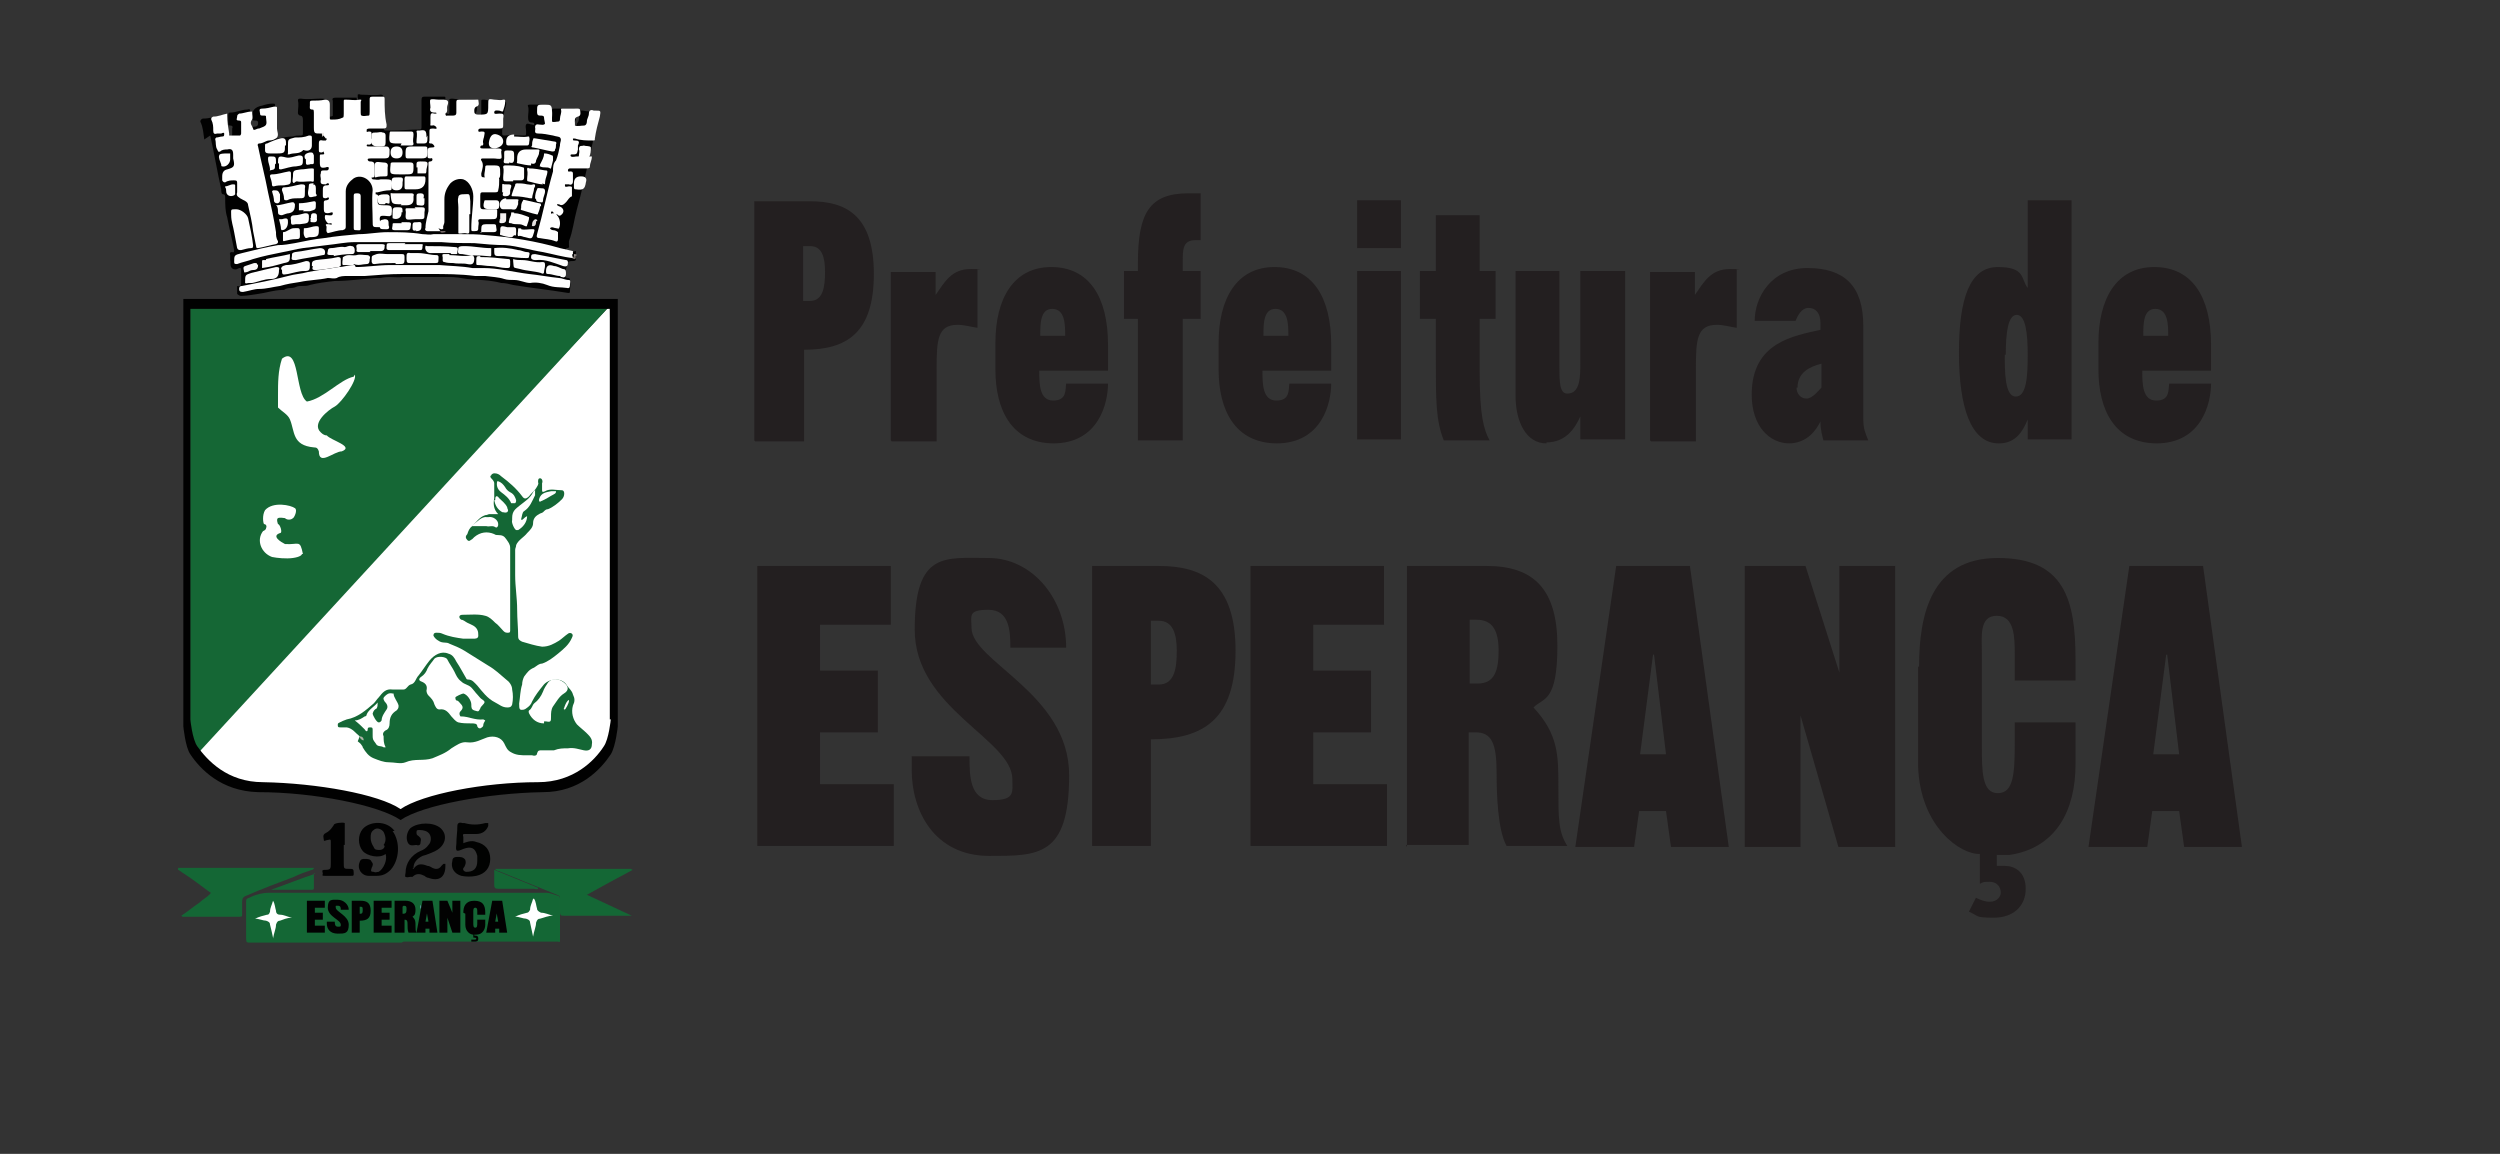 <?xml version="1.0" encoding="UTF-8"?><svg id="a" xmlns="http://www.w3.org/2000/svg" viewBox="0 0 250.9 115.8"><rect x="0" y="0" width="250.9" height="115.8" fill="#333333" stroke="none"/><path d="m61.2,30.7l-41.7,44.6,2,2.4,2.5.8s1.6.8,1.8.8,3.4,0,3.4,0l3.6.4,3,.3,3.5,1.4h1.9l2.1-.8s5.6-1.6,5.9-1.6h6.3c0-.1,2.3-.8,2.3-.8l1.6-1,1.9-1.7.5-2.5-.6-42.4Z" style="fill:#fff; stroke-width:0px;"/><path d="m19.5,76L61.2,30.7H19.1v44.7l.4.6s0,0,0,0Z" style="fill:#156735; stroke-width:0px;"/><path d="m40.3,30h-21.9v42.9s.2,2.1.7,2.8c1,1.5,3.1,3.7,6.8,3.8,5.6,0,12.1,1.3,14.3,2.8h0s0,0,0,0c0,0,0,0,0,0h0c2.2-1.5,8.7-2.7,14.3-2.8,3.7,0,5.8-2.3,6.8-3.8.5-.8.7-2.8.7-2.8V30h-21.9Zm21,42.2s-.2,2-.7,2.7c-.9,1.4-3,3.6-6.6,3.6-5.4,0-11.6,1.2-13.8,2.7h0s0,0,0,0c0,0,0,0,0,0h0c-2.2-1.5-8.4-2.6-13.8-2.7-3.6,0-5.6-2.2-6.6-3.6-.5-.7-.7-2.7-.7-2.7V31h42.1v41.2Z" style="fill:#010101; stroke-width:0px;"/><path d="m21.1,13.6c.4,1.8.7,3.6,1.1,5.4,0,.2,0,.5.2.5.2,0,.2.2.2.4,0,.6,0,1.3.2,1.9.2,1.1.5,2.2.7,3.3,0,.1,0,.3-.2.2-.1,0-.3,0-.2.3,0,.2,0,.4,0,.5.1.3-.1.7.3.9.3.1.4,0,.6-.1.2,0,.2,0,.2.2,0,.4,0,.9,0,1.3,0,.3-.1.4-.4.3,0,.1,0,.2,0,.3,0,.3,0,.4,0,.5,0,0,.2.2.4.2.6,0,1.6-.2,1.7-.2.8-.1,1.6-.4,2.5-.4,0,0,.1,0,.1,0,.4-.3.8-.1,1.2-.3.4-.2.9,0,1.4-.2.8-.2,1.6-.3,2.5-.4,1.4,0,2.7-.2,4.1-.3.2,0,.4,0,.5,0,.8-.2,1.6,0,2.3-.1,1.5,0,3.1,0,4.6,0,.6,0,1.2.1,1.8.2,1.1.1,2.3.1,3.4.4.4,0,.8.1,1.2.2,1.8.3,3.7.5,5.5.8.2,0,.2,0,.2-.2,0-.3.1-.6,0-1,0-.2,0-.3-.2-.3-.2,0-.3-.1-.3-.3,0-.3.1-.6.2-.9,0-.3.1-.5.5-.5.2,0,.4,0,.4-.2,0-.3,0-.6,0-.8,0,0-.1,0-.1,0-.3.2-.4-.1-.7,0,0,0-.2,0-.2-.1,0,0,0-.2.1-.2.3,0,.2-.2.2-.3,0-.1,0-.3,0-.4.4-1,.5-2.1.8-3.2.5-1.8.9-3.6,1.3-5.4.3-1.4.6-2.7.9-4.1,0-.2,0-.3-.2-.3-.5,0-.9,0-1.4-.1,0,0-.2,0-.2,0,0,.3-.2.4-.2.7,0,.2,0,.4-.2.6,0,.3-.3.2-.5.2,0,0-.2,0-.2,0,0-.2.2-.2.3-.3.2,0,.3-.2.3-.4,0-.2,0-.4,0-.7,0-.2,0-.3-.2-.3-.7,0-1.3,0-2,0-.1,0-.2,0-.2.2.2.4-.1.7,0,1,0,0,0,.2-.1.2-.1,0-.1,0-.1-.2,0-.4,0-.9,0-1.3,0-.2,0-.3-.2-.3-.6,0-1.2,0-1.8,0-.1,0-.3,0-.2.2.1.3,0,.7,0,1,0,.3,0,.6.4.6,0,0,.3,0,.2.2,0,.1-.2,0-.2,0-.2,0-.5-.2-.6,0-.1.2,0,.4,0,.7,0,0,0,.1,0,.1,0,.3,0,.3-.3.3-.6,0-1.2-.1-1.8,0-.2,0-.3,0-.3-.2,0-.7,0-1.4.2-2.1,0-.3.2-.6.2-.9,0-.1,0-.2-.2-.3-.2,0-.4,0-.6,0-.5,0-.9,0-1.4-.1-.3,0-.3,0-.3.2,0,.4,0,.7,0,1.1,0,0,0,.3-.1.3-.2,0-.4,0-.6,0,0,0,0-.1,0-.1.4-.3.2-.7.3-1.1,0-.3,0-.4-.4-.4-.7,0-1.4,0-2.1-.1-.1,0-.4,0-.3.2,0,.4,0,.7,0,1.1,0,.2,0,.3-.2.2-.4,0-.2-.4-.2-.5,0-.3,0-.6,0-1,0-.2,0-.2-.2-.2-.6,0-1.2,0-1.8,0-.3,0-.4,0-.4.4,0,.9,0,1.7,0,2.6,0,.2,0,.3-.2.3-1,0-1.9.1-2.9.1-.8,0-.7.1-.7-.7,0-.8,0-1.7,0-2.5,0-.2,0-.4-.3-.4-.7.1-1.3,0-2,0,0,0-.2-.1-.3,0,0,.1,0,.2,0,.3.2.5,0,1,.2,1.5,0,.2-.1.2-.2.2-.2,0-.1-.1-.1-.2,0-.5,0-1,0-1.5-.7,0-1.4,0-2.1,0-.3,0-.4.1-.3.3,0,.2,0,.5,0,.7,0,.3,0,.6,0,.8,0,.1-.4.1-.7.2-.1-.5,0-1,0-1.4,0-.5,0-.5-.5-.5-.7,0-1.3.1-2,0-.2,0-.3,0-.3.2.1.4,0,.8,0,1.2,0,.1,0,.2.2.3.3,0,.3.3.3.5,0,.4,0,.8,0,1.2,0,.2,0,.3-.2.3-.3,0-.6,0-.8.1-.5,0-1,.1-1.5.2-.2,0-.3,0-.3-.2,0-.4,0-.8,0-1.2.1-.6,0-1.3,0-1.9,0-.2,0-.2-.3-.2-.3,0-.7.1-1,.2q-1.1.2-1,1.2s0,0,0,0c0,.2,0,.3.3.3.1,0,.3,0,.3.2,0,.2,0,.3-.2.4-.1,0-.3,0-.4.1-.1,0-.2.2-.3,0,0-.1-.2-.3,0-.4.3-.4,0-.8.1-1.2,0-.2,0-.3-.3-.2-.6,0-1.1.3-1.7.3-.1,0-.2,0-.2.3,0,.2,0,.5,0,.7,0,.2,0,.3.2.3.2,0,.3.1.2.3,0,.2,0,.3,0,.5,0,.4-.2.2-.4.3-.2,0-.3,0-.3-.3,0-.5-.1-1,0-1.5,0-.2-.1-.4-.4-.3-.6.1-1.2.3-1.8.3-.2,0-.3.2-.3.3.3.6.3,1.2.4,1.8Z" style="fill:#010101; stroke-width:0px;"/><path d="m40.3,94.6c-5.1,0-10.2,0-15.2,0-.3,0-.4,0-.4-.4,0-1.2,0-2.5,0-3.7,0-.2,0-.3.3-.4.6-.3,1.3-.5,2-.5,9.3,0,18.5,0,27.8,0,.5,0,.8.2,1.2.3.1,0,.2.1.2.3,0,1.4,0,2.7,0,4.1,0,.2,0,.3-.2.2,0,0-.2,0-.3,0-5.1,0-10.2,0-15.2,0Z" style="fill:#146735; stroke-width:0px;"/><path d="m18.2,91.9c.6-.4,1.2-.9,1.8-1.3.3-.3.7-.5,1-.8.2-.2.2-.2,0-.3-.8-.6-1.6-1.2-2.5-1.8-.2-.1-.4-.3-.6-.4,0,0-.1,0,0-.2,0,0,0,0,.1,0,0,0,.1,0,.2,0,4.3,0,8.6,0,12.9,0,0,0,0,0,.1,0,0,0,.2,0,.3,0,0,.1-.1.2-.2.2-.6.2-1.2.4-1.8.7-1.6.6-3.2,1.2-4.8,1.9-.3.1-.4.3-.4.6,0,.4,0,.8,0,1.3,0,.1,0,.2-.2.2-1.9,0-3.9,0-5.8,0,0,0,0,0,0,0Z" style="fill:#146735; stroke-width:0px;"/><path d="m63.5,87.3c-1.5.8-3,1.6-4.6,2.5,1.5.7,3,1.4,4.5,2.1-1.7,0-3.2,0-4.8,0s-1.3,0-2,0c-.3,0-.4,0-.4-.4,0-.4,0-.9,0-1.3,0-.2,0-.3-.3-.4-2-.8-3.9-1.6-5.9-2.4,0,0-.2,0-.3-.2h13.6s0,0,0,0Z" style="fill:#146735; stroke-width:0px;"/><path d="m41.4,87.2s0,0,.1,0c.4-.6.9-.5,1.4-.3.2,0,.3.1.5.2.4.2.7.1.9-.2,0,0,.1-.1.2-.2,0,0,.1,0,.2,0,0,0,0,.1,0,.2,0,1.1-.6,1.6-1.7,1.2-.1,0-.3-.1-.4-.2-.4-.2-.8-.3-1.2.1,0,0-.1,0-.2,0-.2,0-.3.1-.5,0-.1,0,0-.3,0-.4,0-1,.6-1.8,1.5-2.2.3-.1.6-.3.8-.6.3-.3.3-.8.1-1.1-.2-.3-.6-.4-1-.4-.2,0-.3,0-.3.2,0,.2,0,.3.2.4,0,0,.2.2.2.2.1.2,0,.3,0,.5,0,.2-.2.3-.4.2,0,0,0,0,0,0-.3,0-.7.2-.9-.3-.2-.5,0-1.1.3-1.4.8-.6,2.3-.6,3,0,.8.7.5,1.8-.5,2.3-.4.2-.9.4-1.3.5-.6.3-.9.7-.9,1.2Z" style="fill:#020202; stroke-width:0px;"/><path d="m46.3,84.7c.5-.2,1-.4,1.5-.2.9.2,1.4.8,1.4,1.7,0,.9-.5,1.5-1.4,1.7-.5.1-1,.1-1.5,0-.7-.2-1.1-.8-.9-1.5,0-.3.2-.4.5-.4.3,0,.6,0,.8.3.1.3,0,.5-.1.7,0,0-.2.2-.1.3,0,.1.2.2.3.2.7,0,1.1-.3,1.1-1.1,0-.2,0-.3,0-.5-.2-.8-.6-1-1.4-.7-.7.3-.8.3-.7-.5,0-.6.1-1.2.1-1.8,0-.3.2-.4.5-.3,0,0,.1,0,.2,0,.7.2,1.4.2,2.1,0,.1,0,.2,0,.3,0,0,0,0,.2,0,.3-.2.5-.6.8-1.2.8-.4,0-.7,0-1.1,0-.2,0-.3,0-.2.3,0,.2,0,.4,0,.7Z" style="fill:#010201; stroke-width:0px;"/><path d="m34.5,84.8c0,.6,0,1.2,0,1.8,0,.6,0,.6.6.6.3,0,.4,0,.4.4,0,.3,0,.3-.3.3-.9,0-1.7,0-2.6,0-.2,0-.3,0-.2-.2,0-.2-.2-.4.2-.4.6,0,.6-.1.6-.7,0-.7,0-1.4,0-2.1,0-.2,0-.3-.3-.2,0,0,0,0,0,0-.2,0-.4.2-.4,0,0-.2-.2-.5.2-.7.4-.2.6-.5.8-.8,0-.2.9-.3,1.1-.2,0,0,0,.2,0,.2,0,.7,0,1.3,0,2Z" style="fill:#010101; stroke-width:0px;"/><path d="m54,89.2c-.2.1-.3,0-.4,0-1.2,0-2.4,0-3.6,0-.3,0-.4-.1-.4-.4,0-.5,0-1,0-1.5,1.5.6,2.9,1.2,4.4,1.8Z" style="fill:#146735; stroke-width:0px;"/><path d="m31.5,87.6c0,.5,0,1,0,1.5,0,.1,0,.2-.2.2-1.4,0-2.7,0-4.1,0,0,0,0,0,0,0,1.4-.5,2.9-1.1,4.4-1.6Z" style="fill:#146735; stroke-width:0px;"/><path d="m44.2,23.2c-.4,0-.9,0-1.3,0-.2,0-.3-.2-.2-.3,0-.6.2-1.2.3-1.7,0-.3,0-.7,0-1,0-1,0-1.9,0-2.9,0-.3,0-.6,0-.9,0-.1,0-.2.2-.2,0,0,.2,0,.2-.2,0,0,0-.2-.2-.1-.3,0-.3-.1-.3-.3,0-.1,0-.3,0-.4,0-.3.1-.4.4-.4.1,0,.3,0,.3-.1,0-.1-.2-.3-.3-.3-.2,0-.3,0-.2-.3,0-.3,0-.6,0-.9,0-.2,0-.3.3-.3,0,0,0,0,.1,0,.1,0,.4.1.3-.1,0-.1-.3-.3-.4-.2-.3,0-.2,0-.2-.2,0-.2,0-.5,0-.7,0-.3.1-.4.4-.3,0,0,.2,0,.2,0,0-.1,0-.1-.2-.1-.4,0-.5-.2-.4-.5,0-.3-.1-.7,0-.8.2-.1.5,0,.8,0,.1,0,.3,0,.4,0,.5,0,.7.1.5.6-.1.3.1.6-.2.8,0,0,0,.3.2.2.2,0,.3,0,.5,0,.2,0,.4,0,.4-.3,0-.3,0-.6,0-1,0-.2,0-.3.3-.3.3,0,.6,0,.9,0,.2,0,.4,0,.7,0,.1,0,.3,0,.3,0,0,.2.2.6-.2.7-.2.1-.2.3-.2.4,0,.2,0,.4.4.4,1,0,1,0,1-1,0-.6,0-.6.6-.5.3,0,.6.1.9,0,.2,0,.2,0,.2.2,0,.3-.1.6-.2.9,0,.2-.3,0-.4,0-.2,0-.5-.1-.5.2,0,.2.3.1.5.1.4,0,.5,0,.4.5,0,.2,0,.4,0,.6,0,.3,0,.4-.4.4-.6,0-1.2,0-1.8,0-.1,0-.3,0-.3.2,0,.2.2.1.3.1.3,0,.4,0,.3.4,0,.2-.2.5-.1.8,0,.1,0,.2-.1.2-.1,0-.2,0-.2.2,0,.1.2.1.3.1.5,0,1,0,1.5,0,.3,0,.4.1.3.3,0,.3.1.6,0,.7-.2.1-.5,0-.8,0-.3,0-.7,0-1,0-.1,0-.3,0-.2.2.3.4.1.9,0,1.3,0,.3,0,.4.3.4.4,0,.8,0,1.2,0,.2,0,.3,0,.3.2,0,.4,0,.7-.1,1.1,0,.2-.2.2-.3.2-.4,0-.8,0-1.2,0-.2,0-.3,0-.3.3,0,.3,0,.6,0,1,0,.2,0,.4.3.4.4,0,.8,0,1.2,0,.2,0,.2,0,.2.2,0,.8,0,.8-.7.8-.3,0-.7,0-1,0-.2,0-.2.1-.2.2.1.2,0,.4,0,.6,0,.3,0,.4-.4.4-.3,0-.3,0-.3-.3,0-1.1.2-2.2.2-3.2,0-.7-.4-1.5-1-1.7-.4-.1-.9,0-1.3.4-.4.5-.6,1-.6,1.6,0,.8,0,1.5,0,2.3,0,.2-.2.4-.1.6-.1.2-.3.1-.5,0Z" style="fill:#fff; stroke-width:0px;"/><path d="m32.3,13.4c0,0-.1,0-.2,0-.5,0-.6,0-.6-.6,0-.5,0-1,0-1.5,0-.1,0-.3-.1-.3-.4,0-.3-.2-.3-.4,0-.1,0-.2,0-.3,0-.1,0-.2.2-.2.4,0,.9,0,1.3-.1.3,0,.5.1.5.5,0,.4,0,.8,0,1.3,0,.2,0,.2.2.2.4,0,.7,0,1.1-.2.1,0,.1-.2.1-.4,0-.4,0-.8,0-1.2,0-.2,0-.2.2-.2.5,0,.9.1,1.4,0,.2,0,.2,0,.1.2,0,.4,0,.7,0,1.1,0,.1,0,.3.1.3.2.1.5,0,.7,0,.1,0,.1-.2.1-.4,0-.4,0-.8,0-1.2,0-.2,0-.3.3-.3.3,0,.7,0,1,0,.1,0,.2,0,.2.2,0,.9,0,1.7.2,2.6,0,.3,0,.4-.4.4-.4,0-.9,0-1.3,0-.1,0-.2,0-.3.1,0,0,0,.1,0,.2,0,.1.1,0,.2,0,.2,0,.3,0,.3.3,0,.2,0,.3,0,.5,0,.3,0,.6-.4.5,0,0-.1,0-.1.1,0,.1.1.1.2.1.6,0,1.1,0,1.7,0,.2,0,.3,0,.4.3,0,.9,0,.9-.8.9-.4,0-.7,0-1.1,0-.1,0-.3,0-.3.1,0,.1.1.2.2.2.5,0,.5.2.5.6,0,.2,0,.4,0,.6,0,.2,0,.5-.3.4,0,0,0,0,0,.1,0,0,0,0,.1.1.3,0,.5.1.8,0,0,0,.2,0,.3,0,.9,0,.9,0,.8.9,0,.1,0,.2-.2.2-.4,0-.8.1-1.2.2,0,0-.2,0-.2,0,0,0,0,.2,0,.2.4,0,.2.4.2.6,0,.4,0,.5.6.5.8,0,.9,0,.8.9,0,.1,0,.1-.2.2-.3,0-.7-.1-.9,0-.2.2,0,.6,0,.9,0,.2,0,.2-.2.2-.6,0-.6,0-.6-.6,0-1-.1-2.1,0-3.1,0-1-1.1-1.7-1.9-1.2-.4.3-.8.7-.8,1.3,0,1.2,0,2.3,0,3.5,0,.2,0,.3-.3.4-.5,0-1,.2-1.5.3,0,0,0,0,0,0-.3-.2,0-.6-.2-.8,0-.1,0-.1.2-.1.2,0,.4.1.4,0,0-.2-.3,0-.4-.1-.2-.2-.3-.4-.3-.6,0-.3.1-.2.3-.2.2,0,.5.1.5-.2,0-.2-.3,0-.5,0-.3,0-.4-.1-.4-.4,0-.2,0-.5,0-.7,0-.2.2-.2.3-.2,0,0,.3-.1.2-.2,0-.2-.2,0-.3,0-.3,0-.3-.1-.3-.3,0-.2,0-.3,0-.5,0-.3,0-.5.4-.5,0,0,.3,0,.2-.1,0-.2-.2-.1-.3,0-.4,0-.6,0-.5-.5,0-.2-.1-.4,0-.6,0-.2,0-.3.3-.3,0,0,.2,0,.3,0,.2,0,.2-.2.2-.3-.1,0-.1-.1-.3,0-.5.1-.6,0-.6-.5,0-.2,0-.4,0-.6,0-.2,0-.2.2-.2.2,0,.3,0,.2-.2,0-.2-.1,0-.2,0-.2,0-.3,0-.3-.2,0-.2,0-.4,0-.6,0-.3,0-.5.4-.4,0,0,.2,0,.3,0,0,0,.1-.1.1-.2,0,0,0,0-.1,0Z" style="fill:#fff; stroke-width:0px;"/><path d="m22.8,11.6c0,.6.1,1.2.2,1.8,0,0,0,.1,0,.2,0,0,1,0,1.1,0,0,0,.1-.1.1-.2,0-.4,0-.7,0-1.1,0-.1,0-.2-.2-.2-.4,0-.2-.2-.2-.4,0-.2.1-.2.2-.3.4,0,.8-.2,1.2-.2,0,0,.2,0,.1,0,0,.3.1.6,0,.8-.3.4,0,.6.1.9,0,.3.4,0,.5,0,0,0,0,0,.1,0,.8-.3.8-.3.7-1.1,0-.2,0-.2-.3-.2-.2,0-.3,0-.3-.2,0-.2-.2-.5.2-.5.4,0,.8-.1,1.2-.2.3,0,.3,0,.3.2,0,.7,0,1.3,0,2,0,0,0,0,0,0,0,.3.2.6,0,.9-.2.2-.5.3-.8.3-.3,0-.6.3-1,.3-.1,0-.2.1-.1.3.3,1.5.7,3,1,4.6.3,1.3.6,2.7.8,4,0,.3,0,.6.2.9,0,.2,0,.2-.2.3-.6.1-1.2.3-1.8.4-.1,0-.2,0-.2-.2-.1-.5-.2-1-.3-1.5-.1-.9-.3-1.7-.5-2.6,0-.4-.5-.5-.8-.7-.3-.2-.4-.3-.3-.6,0-.3,0-.6,0-.9,0-.2,0-.3-.3-.3-.3,0-.6,0-.9.2-.1,0-.2,0-.3-.2,0-.1,0-.3,0-.4q0-.6.5-.7c.7-.2.8-.3.6-1.1,0-.1,0-.2,0-.4,0-.5-.2-.6-.6-.5-.2,0-.5,0-.7.2-.2.1-.2,0-.3-.2-.2-.3-.1-.7-.2-1,0-.1,0-.1.1-.2.2,0,.4-.1.6-.1.2,0,.2-.1.2-.3,0-.1-.1-.1-.3,0-.1,0-.3,0-.4,0-.3.1-.4,0-.4-.3,0-.4,0-.7-.2-1.1,0-.2,0-.2.2-.3.5,0,.9-.2,1.4-.3Z" style="fill:#fff; stroke-width:0px;"/><path d="m57.4,19.7c-.3.1-.4.4-.6.6-.2.2-.4.4-.7.2,0,0-.2,0-.2,0,0,.1,0,.1.2.2.4.1.6.5.3.8-.2.2-.3.2-.5,0-.1,0-.2,0-.4-.2,0,0-.1-.2-.2,0,0,0,0,0,0,.1,0,.1.1,0,.2,0,.2,0,.3,0,.4.2.3.3.4.9.2,1.3,0,.1-.2,0-.3,0-.2,0-.4-.2-.6,0,0,.1.2.2.3.2.2,0,.4.1.5.2,0,.2,0,.5,0,.7,0,.2-.1.3-.3.2-.5-.2-1-.2-1.5-.3-.3,0-.4-.1-.3-.4.6-2.1,1-4.2,1.6-6.3,0-.4,0-.8.3-1.1.2-.5.3-1,.4-1.5,0,0,0,0,0-.1,0-.2.2-.5,0-.7-.1-.1-.4-.1-.7-.2-.5-.1-1-.2-1.5-.2-.5,0-.2-.4-.3-.6,0-.1,0-.4.4-.3,0,0,0,0,0,0,.2,0,.5.1.6-.1,0-.1-.1-.4-.1-.6,0-.2-.2-.2-.4-.2-.3,0-.3-.2-.3-.4,0-.7,0-.7.7-.7s.8,0,.8.8c0,.3,0,.6,0,.8,0,0,0,.1,0,.1.2.1.4,0,.6,0,.2,0,.2-.2.2-.3,0-.3.2-.6.1-.9,0-.1,0-.1.2-.1.5,0,1,0,1.5,0,0,0,.2,0,.2.1,0,.2.2.6-.2.7-.4.1-.3.4-.3.7,0,0,0,.1,0,.2.3.1.6,0,.9,0,.2,0,.3-.2.3-.4,0-.3.2-.5.2-.8,0-.4.3-.4.5-.3,0,0,.2,0,.2,0,.5,0,.5,0,.4.6-.2.7-.4,1.5-.5,2.2,0,.2,0,.2-.2.2-.6,0-1.2,0-1.8-.2-.1,0-.2,0-.2,0,0,.2,0,.2.2.2.4,0,.5.1.3.5,0,.1,0,.3,0,.4-.1.5-.1.5-.7.5,0,0-.1.1,0,.2.2.1.4,0,.6,0,.5,0,1,0,1.5,0,0,.4-.2.7-.2,1,0,.1,0,.2-.3.2-.6,0-1.1,0-1.7,0,0,0-.2,0-.2.2,0,0,0,.2.2.1.3,0,.3.1.3.3,0,.2,0,.5,0,.7,0,.3-.2.4-.4.3-.2,0-.3,0-.4,0,0,.1,0,.2,0,.2.1.1.3,0,.4,0,.1,0,.3,0,.3.1,0,0,0,.1,0,.2Z" style="fill:#fff; stroke-width:0px;"/><path d="m35.7,26.8c1.1,0,2.3-.2,3.5-.2,1.4,0,2.9,0,4.3,0,.2,0,.4,0,.6,0,1.1.1,2.2.1,3.3.3.4,0,.7,0,1.1,0,1.5,0,3,.4,4.6.6,1,.1,2,.3,3,.4.3,0,.6.2,1,.2.2,0,.1.3.1.5,0,.1,0,.4-.3.3-.6-.1-1.3,0-2-.3-.5-.2-1.1-.3-1.7-.2-.5,0-1-.3-1.6-.3-.3,0-.7,0-1-.1-.6-.2-1.2-.2-1.9-.3-.3,0-.7,0-1,0-1.5-.2-3-.2-4.5-.2-1,0-1.9,0-2.9,0-1.2,0-2.4.1-3.7.2-.6,0-1.1,0-1.7,0-.4,0-.8,0-1.1.2-.3.1-.6,0-.9,0-.9.2-1.9.2-2.8.4-.7.1-1.3.2-2,.4-.7.1-1.4.3-2.1.3-.5,0-1,.2-1.6.3-.2,0-.4,0-.4-.3,0-.3.2-.3.3-.3,1.5-.3,3.1-.6,4.6-1,.7-.2,1.3-.2,2-.4,1-.2,2-.3,3.1-.5.5,0,.9-.2,1.6-.2Z" style="fill:#fff; stroke-width:0px;"/><path d="m57.5,25.9c-1-.1-2-.4-3-.6-1.3-.2-2.5-.6-3.8-.7-1,0-2.1-.1-3.1-.2-1.1,0-2.2,0-3.3-.1-1.5,0-3.1,0-4.6,0-.9,0-1.8,0-2.7,0-.5,0-1,0-1.4,0-.9,0-1.8.2-2.8.3-.8.1-1.6.2-2.4.3-.7.1-1.4.3-2,.4-1,.2-2,.4-3,.7-.5.2-1.1.3-1.6.5-.2,0-.3,0-.3-.2,0-.7,0-.7.8-.9,1.2-.3,2.4-.6,3.6-.8.6,0,1.1-.1,1.7-.2,1-.2,1.9-.4,2.9-.5,1.2-.2,2.4-.3,3.5-.4,1,0,1.9-.2,2.9-.2,1.2,0,2.3,0,3.5.2.4,0,.7.1,1.1,0,.9,0,1.9,0,2.8,0,.8,0,1.6,0,2.5.1,2.5.2,5,.6,7.4,1.3.4.1.9.2,1.3.3,0,0,0,.2,0,.3,0,0,0,.1-.1,0Z" style="fill:#fff; stroke-width:0px;"/><path d="m23.7,21c.5,0,1.1.5,1.2.9.2.9.4,1.8.5,2.7,0,.2,0,.3-.2.3-.3,0-.6.1-1,.2-.2,0-.3,0-.4-.2-.1-.5-.2-1.1-.3-1.6-.1-.6-.3-1.1-.3-1.7,0-.6-.1-.6.5-.6Z" style="fill:#fff; stroke-width:0px;"/><path d="m47.1,21.5c0,.5,0,1.1,0,1.6,0,.3,0,.4-.4.3,0,0,0,0-.1,0-.2,0-.5.1-.6,0,0-.2,0-.4,0-.7,0-.6,0-1.3,0-1.9,0-.4-.1-.7,0-1,0-.2.2-.3.4-.3.8,0,.7-.2.8.7,0,.1,0,.2,0,.3,0,.3,0,.7,0,1,0,0,0,0,0,0Z" style="fill:#fefefe; stroke-width:0px;"/><path d="m28.9,14.7c0-.8,0-.7.7-.9.5,0,.9,0,1.4-.2.2,0,.3,0,.3.2,0,.3,0,.5,0,.8,0,.4-.3.6-.7.5,0,0-.2-.1-.2,0-.4.4-.9.2-1.4.4-.1,0-.2,0-.1-.1,0-.2,0-.4,0-.6Z" style="fill:#fff; stroke-width:0px;"/><path d="m51.5,26c.3.1.6.1.9.1.7,0,1.3.3,2,.2.2,0,.3,0,.3.3,0,.3-.1.5-.1.7,0,.2-.2.2-.3.1-.7-.2-1.4-.2-2.1-.4-.8-.2-.6,0-.7-.8,0,0,0-.2,0-.3Z" style="fill:#fdfdfd; stroke-width:0px;"/><path d="m24.6,28.3c0-.7,0-.7.6-.9.8-.2,1.6-.4,2.5-.6.2,0,.4,0,.3.3,0,.6-.2.9-.8.9-.7,0-1.3.3-1.9.4,0,0-.2,0-.3,0-.2,0-.3.1-.4,0Z" style="fill:#fefefe; stroke-width:0px;"/><path d="m51.5,18.2c-.2,0-.5,0-.7,0-.3,0-.3-.1-.3-.4,0-.3.1-.7,0-1,0-.1,0-.2.2-.2.6,0,1.2,0,1.8.2.1,0,.1.1.1.2,0,.3,0,.6,0,.8,0,.2-.1.3-.3.3-.3,0-.5,0-.8,0Z" style="fill:#fff; stroke-width:0px;"/><path d="m39.7,26.4c-.7,0-1.4,0-2.1.1-.2,0-.2,0-.3-.2,0,0,0-.1,0-.2,0-.5,0-.4.5-.6.4-.1.7,0,1.1,0,.4,0,.9,0,1.4,0,.2,0,.3,0,.3.3,0,.7,0,.7-.6.7-.1,0-.2,0-.3,0,0,0,0,0,0,0Z" style="fill:#fefefd; stroke-width:0px;"/><path d="m48.2,25.8c1,0,1.9.1,2.8.2.1,0,.2,0,.2.2,0,.1,0,.3,0,.4,0,.3-.1.3-.4.3-.5,0-1.1-.2-1.6-.2-.4,0-.8-.1-1.2-.1-.2,0-.2,0-.2-.3,0-.6,0-.6.4-.6Z" style="fill:#fffffe; stroke-width:0px;"/><path d="m40.3,14.4c0,0-.2,0-.3,0-.9,0-1,0-.9-1,0,0,0-.2.1-.2.2,0,.4,0,.5,0,.5,0,1,0,1.5,0,.2,0,.3,0,.3.3,0,.3-.1.6,0,.9,0,.2-.1.2-.3.2-.3,0-.7,0-1,0Z" style="fill:#fffefe; stroke-width:0px;"/><path d="m42.5,26.4c-.4,0-.8,0-1.3,0-.3,0-.4,0-.4-.4,0,0,0-.1,0-.2,0-.3,0-.5.4-.4.3,0,.5,0,.8,0,.6,0,1.2.2,1.8.2.3,0,.2.3.2.5,0,.2,0,.3-.3.3-.5,0-.9,0-1.4,0Z" style="fill:#fefefe; stroke-width:0px;"/><path d="m29.4,17.8c0-.7,0-.7.8-.8.4,0,.7-.1,1.1-.1.1,0,.2,0,.2.1,0,.4,0,.7,0,1,0,.2,0,.3-.3.2-.5,0-1,.1-1.4,0-.2,0-.3.3-.4.1-.1-.1,0-.4,0-.6Z" style="fill:#fff; stroke-width:0px;"/><path d="m53.3,16.6c-.4,0-.8-.1-1.3-.2,0,0-.2,0-.1-.2,0,0,0-.2,0-.3q0-.9.9-.9c.4,0,.7,0,1.1,0,.2,0,.3,0,.2.3,0,.3-.2.5-.3.8,0,.3-.2.4-.5.3Z" style="fill:#fff; stroke-width:0px;"/><path d="m28.2,27.1c0-.3.1-.4.5-.5.7,0,1.3-.2,2-.4.2,0,.4,0,.4.3,0,.6,0,.7-.6.7-.5,0-1.1.2-1.6.3-.6.1-.6.1-.6-.5Z" style="fill:#fdfdfd; stroke-width:0px;"/><path d="m31.3,26.7c0-.4,0-.5.4-.6.7-.1,1.4-.1,2.2-.3.1,0,.3,0,.3.2,0,.2,0,.4,0,.6,0,.1,0,.1-.2.2-.8.1-1.6.3-2.4.3-.4,0-.2-.3-.2-.4Z" style="fill:#fefdfd; stroke-width:0px;"/><path d="m30.6,19.2c0,.7,0,.7-.7.7-.4,0-.7,0-1.1.2-.2,0-.3,0-.3-.2,0-.3-.1-.5-.2-.8,0-.1,0-.3.2-.3.6,0,1.1-.2,1.7-.3.3,0,.5,0,.4.4,0,0,0,.1,0,.2Z" style="fill:#fefefe; stroke-width:0px;"/><path d="m40.3,17.5h-.2c-1,0-1,0-.9-1,0-.1,0-.2.2-.2.6,0,1.2,0,1.7,0,.2,0,.4,0,.4.3,0,.9,0,.9-.9.9h-.2Z" style="fill:#fefefe; stroke-width:0px;"/><path d="m54.5,18.5c-.5,0-1-.2-1.5-.3-.1,0-.1-.1-.1-.2,0-.3.1-.6,0-1,0-.2.1-.2.2-.1.5,0,1,.1,1.6.2.2,0,.3,0,.2.4-.1.3-.2.6-.2.9,0,.2-.2,0-.3,0Z" style="fill:#fffefe; stroke-width:0px;"/><path d="m41.7,19c-.3,0-.6,0-.9,0-.1,0-.2,0-.2-.2,0-.3,0-.6,0-.9,0,0,0-.1.1-.2.6,0,1.2,0,1.8,0,.1,0,.2,0,.2.2,0,0,0,0,0,.1q0,1-1,1Z" style="fill:#fff; stroke-width:0px;"/><path d="m27.9,16.4c0-.7,0-.8.8-.6.4.1.8-.1,1.3-.2.2,0,.4,0,.4.3,0,.7,0,.7-.7.8-.5,0-1,.2-1.5.3-.1,0-.2,0-.2-.1,0-.2,0-.3,0-.5Z" style="fill:#fff; stroke-width:0px;"/><path d="m29.2,17.8c0,.7,0,.7-.7.8-.3,0-.7,0-1,.1-.2,0-.1,0-.2-.1,0-.3-.1-.6-.2-.9,0-.1,0-.2.2-.2.6,0,1.1-.2,1.7-.3.1,0,.2,0,.2.2,0,.1,0,.3,0,.4Z" style="fill:#fff; stroke-width:0px;"/><path d="m29.3,25.7c0-.3,0-.3.3-.4.9-.1,1.7-.3,2.5-.4.4,0,.6.2.5.6,0,0,0,.1-.2.1-.9.2-1.8.3-2.7.5-.4,0-.5,0-.4-.4Z" style="fill:#fdfdfd; stroke-width:0px;"/><path d="m45.1,25.6c.8,0,1.5.2,2.2,0,.2,0,.2,0,.3.3,0,.6-.2.7-.7.6-.4-.1-.9,0-1.4-.1-.3,0-.6,0-.9-.1-.3,0-.1-.4-.2-.6,0-.2,0-.2.2-.2.2,0,.4,0,.5,0Z" style="fill:#fefefd; stroke-width:0px;"/><path d="m46.6,24.7c.9,0,1.8.2,2.6.2,0,0,.1,0,.1,0,0,.2,0,.4,0,.7,0,.2-.2.1-.4.1-.8-.1-1.6,0-2.5-.2-.4,0-.5,0-.4-.6q0-.2.5-.2Z" style="fill:#fdfdfd; stroke-width:0px;"/><path d="m49.6,24.9c.8-.1,1.6,0,2.4.2.3,0,.6.2.9.2.4,0,.2.3.2.4,0,.2-.1.2-.3.2-.7,0-1.4-.1-2.2-.2-.2,0-.4,0-.6,0-.3,0-.4-.1-.4-.4,0-.1,0-.2,0-.4Z" style="fill:#fefefe; stroke-width:0px;"/><path d="m41.7,14.7c.3,0,.6,0,.9,0,.2,0,.3,0,.3.3,0,.9,0,.9-.9.9-.3,0-.7,0-1,0-.2,0-.3,0-.3-.3,0-.9,0-.9.9-.9s0,0,.1,0Z" style="fill:#fff; stroke-width:0px;"/><path d="m53.6,18.9c0,.3-.2.7-.2,1,0,0,0,0-.2,0-.5-.1-1-.2-1.6-.2-.3,0-.3,0-.2-.3.1-.3.2-.6.3-.8,0-.1,0-.2.2-.2.3,0,.6,0,1,.1.2,0,.4.1.6,0,.2,0,.2,0,.2.2Z" style="fill:#fefefe; stroke-width:0px;"/><path d="m40.3,20.5c-1,0-1,0-1.1-1,0-.2,0-.1.2-.1.3,0,.6,0,.9,0,.3,0,.6,0,.9,0,.2,0,.4,0,.3.3,0,0,0,.2,0,.3q0,.6-.7.6c-.2,0-.4,0-.6,0Z" style="fill:#fffefe; stroke-width:0px;"/><path d="m28.6,14.6c0,.7,0,.8-.8.8-.2,0-.5,0-.7,0-.2,0-.5,0-.5-.3,0-.1,0-.3,0-.5,0-.1,0-.2.2-.2.4-.2.9-.4,1.3-.5.4-.1.6,0,.6.4,0,0,0,.2,0,.3Z" style="fill:#fffefe; stroke-width:0px;"/><path d="m35.5,26.6c-.3,0-.6,0-.9,0,0,0-.2,0-.2,0-.1-.2,0-.5,0-.7,0-.1,0-.1.2-.2.4-.2.8,0,1.2-.1.3-.1.7,0,1,0,.3,0,.4.2.3.4,0,.2,0,.5-.3.5-.4,0-.8.2-1.3,0Z" style="fill:#fdfdfd; stroke-width:0px;"/><path d="m40.6,24.5c.5,0,1,0,1.6,0,.2,0,.3,0,.2.2,0,.2,0,.4-.2.4-.3,0-.6,0-.9,0-.7,0-1.5,0-2.2,0-.4,0-.3-.2-.3-.4,0-.2,0-.3.3-.3.5,0,1,0,1.6,0Z" style="fill:#fff; stroke-width:0px;"/><path d="m45.2,25.4c-.7,0-1.3,0-2,0-.4,0-.6-.4-.5-.7,0-.1.1,0,.2,0,.9,0,1.8,0,2.8.1.4,0,.2.4.2.5,0,.2,0,.2-.2.2-.1,0-.3,0-.4,0Z" style="fill:#fefefe; stroke-width:0px;"/><path d="m35.5,21.3c0-.5,0-1,0-1.6,0-.2,0-.3.3-.3.2,0,.4,0,.4.3,0,1.1,0,2.1,0,3.2,0,.3-.2.2-.4.2-.2,0-.3,0-.3-.2,0-.5,0-1.1,0-1.6,0,0,0,0,0,0Z" style="fill:#fefefe; stroke-width:0px;"/><path d="m51.6,13.7c.5,0,.9.1,1.4,0,0,0,.1,0,.1,0,.1.3,0,.5,0,.7,0,0,0,.2-.2.2,0,0-.1,0-.2,0-.5,0-1.1,0-1.6,0-.2,0-.3,0-.3-.3,0,0,0,0,0-.1q0-.7.8-.7Z" style="fill:#fefefe; stroke-width:0px;"/><path d="m26.7,26c.8-.2,1.6-.3,2.4-.5,0,.7,0,.8-.6.9-.7.2-1.4.4-2.2.5,0-.2,0-.4,0-.6,0-.2,0-.2.2-.2,0,0,.2,0,.2,0Z" style="fill:#fdfcfc; stroke-width:0px;"/><path d="m55.4,15.2c-.6-.1-1.3-.3-1.9-.4-.2,0-.2-.1-.1-.2,0-.2,0-.4.1-.6,0-.2.2-.1.3-.1.6.1,1.2.2,1.8.3.2,0,.3.1.2.3,0,.2,0,.4-.1.5,0,.1,0,.2-.2.2Z" style="fill:#fffffe; stroke-width:0px;"/><path d="m41.6,20.8c.2,0,.4,0,.6,0,.4,0,.5,0,.4.5,0,0,0,.1,0,.2,0,.5,0,.5-.6.5,0,0-.2,0-.3,0-.3,0-.7.1-.9,0-.2-.2,0-.6-.1-.9,0-.2,0-.2.2-.2.3,0,.5,0,.8,0Z" style="fill:#fefdfd; stroke-width:0px;"/><path d="m37.2,25.3c-.4,0-.7,0-1.1,0-.2,0-.4,0-.3-.3,0-.2-.2-.5.3-.5.7,0,1.4,0,2.1,0,.2,0,.5,0,.4.2,0,.2,0,.5-.4.5-.4,0-.7,0-1.1,0Z" style="fill:#fefefe; stroke-width:0px;"/><path d="m57,26.3c0,.4-.1.5-.5.4-.9-.3-1.7-.7-2.7-.6-.2,0-.4,0-.5-.2,0-.3,0-.4.4-.4,1,.2,2.1.4,3.1.6.2,0,.2.2.2.3Z" style="fill:#fdfdfd; stroke-width:0px;"/><path d="m51.6,21.4c.5,0,1,.2,1.5.4,0,0,0,0,0,0,0,.3-.1.5-.2.8,0,.2-.2.1-.4,0-.4-.2-.8,0-1.2-.2-.2,0-.3,0-.2-.3,0-.2.2-.4.2-.7,0-.2.2,0,.3-.1Z" style="fill:#fefdfd; stroke-width:0px;"/><path d="m33.5,25.6c-.7,0-.7,0-.6-.4,0-.2.1-.3.3-.3.5,0,.9-.2,1.4-.1.2,0,.4-.2.7-.1.2,0,.3.2.3.4,0,.2,0,.4-.3.4-.7,0-1.3.1-1.8.2Z" style="fill:#fdfcfc; stroke-width:0px;"/><path d="m54.2,20.7c0,.2-.1.5-.2.7,0,.2-.2.1-.2.1-.5-.1-1-.3-1.4-.4-.1,0-.2-.1-.1-.2,0-.3,0-.5.2-.8,0-.1.2,0,.3,0,.4.1.9.2,1.3.3.2,0,.2.1.2.3Z" style="fill:#fff; stroke-width:0px;"/><path d="m49.4,16.6c.8,0,.8,0,.8.9,0,.3-.1.5-.4.4,0,0-.1,0-.2,0-.3,0-.7.1-.9,0-.2-.3,0-.7,0-1.1,0-.1,0-.2.2-.2.2,0,.4,0,.6,0Z" style="fill:#fefefe; stroke-width:0px;"/><path d="m37.3,13.9s0,0,0-.1c0-.5,0-.5.5-.5.2,0,.4-.1.6,0,.2,0,.3.1.3.3,0,.2,0,.5,0,.7,0,.3-.1.4-.4.4-.1,0-.3,0-.4,0q-.7,0-.7-.7Z" style="fill:#fefefd; stroke-width:0px;"/><path d="m49.7,14.9q-.8,0-.6-.8t.8-.6.6.7-.8.7Z" style="fill:#fefefe; stroke-width:0px;"/><path d="m37.6,17c0-.8,0-.8.8-.7.4,0,.6.1.5.5,0,.2,0,.4,0,.6,0,.2,0,.3-.2.3-.3,0-.7,0-1,.1-.1,0-.1,0-.1-.2,0-.2,0-.4,0-.6Z" style="fill:#fefefe; stroke-width:0px;"/><path d="m50.8,20c.3,0,.7,0,1,0,.2,0,.3,0,.2.2,0,.1,0,.2,0,.3-.2.5-.2.6-.7.5-.3,0-.5,0-.8,0-.1,0-.2,0-.3-.2-.2-.5.2-.9.6-.9Z" style="fill:#fefefe; stroke-width:0px;"/><path d="m29.2,22.1c-.1-.4.1-.5.4-.5.3,0,.6-.1,1-.2.2,0,.4,0,.4.3,0,.7,0,.7-.9.8-.1,0-.3,0-.4,0-.5.1-.5.1-.5-.5Z" style="fill:#fdfdfd; stroke-width:0px;"/><path d="m56.2,27.7c-.4,0-.8-.2-1.2-.2-.2,0-.2-.1-.2-.3,0,0,0,0,0,0q0-.8.8-.5c.3,0,.6.2.9.3.3,0,.3.2.3.5,0,.3-.2.4-.4.3,0,0,0,0-.1,0Z" style="fill:#fcfcfb; stroke-width:0px;"/><path d="m32,23.1c0,.6-.1.7-.9.7-.2,0-.4.2-.5,0-.2-.3-.1-.6-.1-.9,0,0,0,0,.1,0,.4,0,.8-.2,1.1-.2.2,0,.3,0,.3.2,0,.1,0,.2,0,.3Z" style="fill:#fefdfd; stroke-width:0px;"/><path d="m30.1,23.6c0,.3,0,.4-.4.4-.4,0-.8.1-1.2.2-.1,0-.1,0-.1-.2,0-.2,0-.3,0-.5,0,0,0-.1,0-.2.4,0,.7-.4,1.1-.4.6,0,.6-.1.6.6Z" style="fill:#fefefe; stroke-width:0px;"/><path d="m27.7,20.6c.5,0,1-.2,1.6-.3.2,0,.2,0,.3.2,0,.5-.1.8-.6.9-.2,0-.4.1-.7.2-.3,0-.4-.1-.4-.3,0-.2,0-.4-.1-.6Z" style="fill:#fefefe; stroke-width:0px;"/><path d="m30.5,21.1s0,0,0,0c-.2,0-.4,0-.5,0,0-.2,0-.5,0-.7,0,0,0,0,0,0,.5,0,1-.1,1.5-.2.1,0,.2,0,.2.2,0,.7,0,.6-.6.8-.2,0-.4,0-.7,0Z" style="fill:#fff; stroke-width:0px;"/><path d="m58.7,16c-.1,0-.2,0-.3,0-.3,0-.4-.1-.3-.4,0-.2.1-.4,0-.6,0-.5.3-.3.5-.4,0,0,0,0,0,0,.2.1.6,0,.7.2,0,.3,0,.7-.2,1-.1.3-.4,0-.6.1Z" style="fill:#fffffe; stroke-width:0px;"/><path d="m57.6,18.4q0-.7.7-.7t.5.6s0,0,0,0c-.1.7-.3.8-1,.7-.1,0-.2,0-.2-.2,0-.2,0-.3,0-.5Z" style="fill:#fffffe; stroke-width:0px;"/><path d="m40.4,15.3q0,.6-.6.6t-.6-.6.6-.6.6.6Z" style="fill:#fff; stroke-width:0px;"/><path d="m54.7,15.4c.2,0,.5.1.7.2.1,0,.1.1.1.2,0,0,0,.2,0,.3-.2.8-.2.9-.3.8-.3-.2-.6,0-1-.2-.1,0,0,0,0-.2.2-.4.4-.7.4-1.1,0,0,0,0,.1,0Z" style="fill:#fefefe; stroke-width:0px;"/><path d="m49.3,21c-.7,0-.9-.1-.7-.8,0,0,0-.1.1-.1.4,0,.7,0,1.1,0,.2,0,.3.1.3.3,0,.6,0,.6-.6.6,0,0-.1,0-.1,0Z" style="fill:#fff; stroke-width:0px;"/><path d="m40.3,22.3h.4c.6,0,.6,0,.5.5,0,.2-.1.3-.3.3-.4,0-.8,0-1.3,0-.4,0-.2-.3-.2-.5,0-.2,0-.2.2-.2.2,0,.4,0,.7,0,0,0,0,0,0,0Z" style="fill:#fffefe; stroke-width:0px;"/><path d="m40.4,18.5q0,.6-.6.6t-.5-.6c0-.7,0-.7.7-.7.4,0,.5,0,.4.5,0,0,0,.1,0,.2Z" style="fill:#fff; stroke-width:0px;"/><path d="m42.9,13.6c0,.9,0,.8-.9.8-.2,0-.2,0-.2-.2,0-.3.1-.7,0-1,0,0,0-.1.1-.1,0,0,.1,0,.2,0,.6-.1.7,0,.7.7Z" style="fill:#fff; stroke-width:0px;"/><path d="m52.3,23c.3.1.7,0,1.1,0,.2,0,.3,0,.2.3-.2.7-.2.7-.9.5-.2,0-.4-.2-.7-.1,0,0,0,0,0,0-.1-.2,0-.4,0-.7,0-.2.2,0,.3-.1Z" style="fill:#fff; stroke-width:0px;"/><path d="m51.4,23.8c-.5,0-.8-.1-1.1-.2-.2,0-.1-.2-.1-.3,0-.6,0-.7.7-.5.2,0,.5,0,.7,0,.2,0,.2.2.2.3,0,0,0,.1,0,.2,0,.3,0,.4-.2.3Z" style="fill:#fcfafa; stroke-width:0px;"/><path d="m23.1,15.3c0,.2,0,.5,0,.7,0,.4-.4.8-.8.7-.1,0-.1-.1-.1-.2-.1-.3-.3-.7-.2-.9,0-.2.5-.2.8-.2,0,0,.2,0,.3,0Z" style="fill:#fff; stroke-width:0px;"/><path d="m48.3,23.4c0-.1,0-.2,0-.4,0-.4.1-.5.5-.5.2,0,.5,0,.7,0,.2,0,.3,0,.3.3,0,.2.2.5-.3.5-.4,0-.7,0-1.1,0,0,0,0,0-.2,0Z" style="fill:#fff; stroke-width:0px;"/><path d="m41.8,16.8c0,0,0-.1,0-.2,0-.3,0-.4.4-.4.8,0,.8,0,.6.8,0,.1,0,.4-.1.4-.3,0-.5,0-.8,0,0,0,0,0,0-.2,0-.1,0-.3,0-.4Z" style="fill:#fffefe; stroke-width:0px;"/><path d="m51.1,16.4c-.6,0-.6,0-.5-.5,0-.2,0-.3,0-.5,0-.2,0-.3.3-.3.7,0,.7,0,.7.7,0,.3,0,.7-.5.5Z" style="fill:#fbfbfa; stroke-width:0px;"/><path d="m40.3,21.3s0,0,0,.1c0,.5-.5.7-.9.5,0,0,0-.1,0-.2,0-.2,0-.4,0-.5,0-.3.1-.4.4-.4.6,0,.6,0,.6.5Z" style="fill:#fdfdfc; stroke-width:0px;"/><path d="m38.6,20.5c-.2,0-.3,0-.4,0-.1,0-.2,0-.3-.3,0-.2,0-.5,0-.5.2-.2.5-.2.8-.2.2,0,.3,0,.4.2,0,.2,0,.4,0,.6,0,.3-.3,0-.4.1Z" style="fill:#fefefd; stroke-width:0px;"/><path d="m25.9,26.5c0,.3,0,.6-.5.6-.2,0-.4.1-.6.2-.1,0-.3.1-.3,0,0-.2-.2-.5.1-.6.3-.1.6-.2.9-.3.3,0,.3,0,.3.2Z" style="fill:#f9f8f7; stroke-width:0px;"/><path d="m27.6,16.5s0,0,0,0c0,.5,0,.5-.5.6-.1,0,0,0,0-.1,0-.3-.2-.7-.2-1,0-.2,0-.3.2-.3.6,0,.6,0,.6.7Z" style="fill:#fefefe; stroke-width:0px;"/><path d="m22.6,18.7c.3,0,.5-.2.8-.2.1,0,.2,0,.2.1,0,.3,0,.6,0,.9,0,0,0,0-.1.1-.4.2-.8,0-.8-.4,0-.1,0-.3-.1-.4Z" style="fill:#fdfdfd; stroke-width:0px;"/><path d="m50.4,19.3c0-.2,0-.5,0-.7,0-.1,0-.2.2-.1,0,0,0,0,.1,0,.7,0,.7,0,.5.6,0,0,0,.2,0,.2,0,.3-.2.4-.5.4-.4,0-.2-.3-.2-.4Z" style="fill:#fcfbfb; stroke-width:0px;"/><path d="m31.4,18.5c.2,0,.3.1.3.4,0,.2,0,.3,0,.5,0,.1.2.2,0,.3-.2,0-.6.2-.7,0-.2-.3,0-.7,0-1.1,0-.2.2-.2.5-.2Z" style="fill:#fff; stroke-width:0px;"/><path d="m53.7,19.9c0-.4.1-.7.2-.9,0-.2.3-.1.5-.1.1,0,.3,0,.3.3,0,.3-.2.6-.2.9,0,0,0,.3-.2.2-.2,0-.5,0-.5-.3Z" style="fill:#fff; stroke-width:0px;"/><path d="m30.6,15.9c-.1-.3,0-.5.5-.6.3,0,.3,0,.4.3,0,.2,0,.4,0,.7,0,.3-.3.1-.4.2-.4.1-.4,0-.4-.3,0,0,0-.1,0-.2Z" style="fill:#fff; stroke-width:0px;"/><path d="m42.6,19.9c0,0,0,.1,0,.2,0,.5,0,.6-.6.5-.1,0-.2,0-.2-.2,0-.2,0-.4,0-.6,0-.3,0-.4.4-.4.5,0,.3.4.3.5Z" style="fill:#fefefe; stroke-width:0px;"/><path d="m39,22.6c.2.5-.2.4-.5.4-.4,0-.4-.1-.4-.5,0-.5.2-.4.5-.5.4,0,.4.2.4.5Z" style="fill:#fffffe; stroke-width:0px;"/><path d="m28,22c0,0,.2,0,.3,0,.6-.2.6,0,.6.3,0,.4-.2.8-.6.8-.1,0,0,0-.1-.1,0-.3-.1-.6-.2-1Z" style="fill:#fcfcfb; stroke-width:0px;"/><path d="m27.4,19.1c.5,0,.5,0,.7.4,0,.2,0,.3,0,.5,0,.2,0,.3-.2.4-.2,0-.3,0-.4-.2,0-.3-.1-.7-.2-1Z" style="fill:#fefdfd; stroke-width:0px;"/><path d="m41.8,23.1c0,0-.4.2-.4-.2,0-.6,0-.6.5-.6.1,0,.4-.1.4.2,0,.5,0,.7-.6.7Z" style="fill:#fff; stroke-width:0px;"/><path d="m50.2,22c0,0,0-.1,0-.2,0-.1,0-.3,0-.4.2,0,.4,0,.6,0,0,0,0,0,0,.2,0,.1,0,.2,0,.3,0,.3,0,.5-.5.5-.4,0,0-.4-.2-.4Z" style="fill:#f5f2f2; stroke-width:0px;"/><path d="m31.2,21.9c0-.3,0-.5.3-.5.4,0,.3.3.3.5.1.5-.3.4-.5.4-.3,0,0-.3-.2-.4Z" style="fill:#fefefe; stroke-width:0px;"/><path d="m53.8,22.2c0,.2,0,.5-.3.5,0,0-.2,0-.1-.1,0-.2,0-.4.3-.6,0,0,.3,0,.2.2Z" style="fill:#e5e1e0; stroke-width:0px;"/><path d="m32.3,13.4c0,0,.2-.2.2,0,0,.1,0,.3-.2.3,0,0,.1-.2,0-.2Z" style="fill:#ede8e4; stroke-width:0px;"/><path d="m57.5,25.9s0,0,0,0c0-.1.1-.2.3-.2,0,.3-.1.4-.4.2Z" style="fill:#746c67; stroke-width:0px;"/><path d="m57.9,25.6c0,0-.2.1-.3.2,0,0,0-.2,0-.3.1,0,.2,0,.3.1Z" style="fill:#948d8a; stroke-width:0px;"/><path d="m44.2,23.2c.2,0,.3,0,.5,0,0,0,0,.1,0,.1-.2,0-.3.1-.5,0Z" style="fill:#90807f; stroke-width:0px;"/><path d="m53.6,90.2c.2.3.2.7.3,1,0,.2.2.3.4.4.4,0,.8.2,1.2.3-.5,0-.9.2-1.3.3-.2,0-.3.1-.4.4,0,.4-.2.8-.3,1.4-.1-.5-.2-.9-.3-1.4,0-.2-.1-.3-.4-.4-.3,0-.7-.2-1.1-.2.4-.2.8-.3,1.2-.4.1,0,.2-.1.3-.3,0-.4.2-.7.3-1.1Z" style="fill:#fff; stroke-width:0px;"/><path d="m27.4,94.1c-.1-.5-.2-.9-.3-1.3,0-.2-.1-.3-.4-.4-.3,0-.7-.2-1.1-.2.4-.2.8-.3,1.2-.4.1,0,.2,0,.3-.3,0-.4.2-.7.3-1.1.2.3.2.7.3,1,0,.3.2.4.4.4.4,0,.7.2,1.2.3-.5,0-.9.2-1.2.3-.2,0-.3.1-.4.4,0,.4-.2.8-.3,1.4Z" style="fill:#fff; stroke-width:0px;"/><path d="m42.2,90.8c.1.2.1.3,0,.4,0-.1,0-.3,0-.4Z" style="fill:#87b4dd; stroke-width:0px;"/><path d="m39.6,83.4c-.8-1.1-2.5-1-3.2-.2-.5.6-.5,1.6,0,2.2.4.5,1.7.8,2.3.3.2.6-.2,1.5-.7,1.8-.2,0-.3.1-.5,0-.3,0-.3-.1-.2-.4.1-.2.2-.4,0-.6-.1-.3-.4-.3-.7-.3-.2,0-.4,0-.5.3-.3.7.2,1.4.9,1.4.3,0,.5,0,.8,0,.6,0,1-.2,1.4-.6.9-1,1-2.8.2-3.9Zm-1,1.5c0,.2-.2.4-.5.4-.3,0-.5,0-.6-.3-.2-.3-.3-.6-.3-.9,0-.3,0-.6.3-.8.3-.3.8-.1,1,.2.2.4.3.9,0,1.3Z" style="fill:#010101; stroke-width:0px;"/><path d="m35.5,37.8c-1.4.3-3,2.2-4.7,2.5-1.2-.8-.7-5.7-2.5-4.3,0,0,0,0,0,0h0s0,0,0,0c-.4,1.2-.4,2.4-.4,3.7s0,.9,0,1.2c.4.4,1,.7,1.2,1.2.5,1.2.2,2.6,2.4,2.8.3,0,.4.1.5.4,0,1.5,1.5,0,2.3,0,1.3-.5-1.1-1.1-1.5-1.6,0,0,0,0,0,0-.2,0-.4-.1-.6-.3-1-.9.8-2.3,1.4-2.6.7-.4,2.3-2.7,2-3.2Z" style="fill:#fff; stroke-width:0px;"/><path d="m36.1,73.9c-.4-.3-.7-.8-1.3-.9-.2,0-.4,0-.6,0-.2,0-.3,0-.3-.2,0-.2,0-.2.2-.3.2-.1.4-.2.7-.3,1.1-.2,1.9-.9,2.7-1.6.2-.2.3-.4.5-.6.4-.5.7-.9,1.4-.8.4,0,.7,0,1.1,0,.3,0,.4-.4.7-.5.5-.1.5-.6.8-.9.4-.5.7-1,1.1-1.5.5-.6,1.2-1,1.9-.7.4.1.6.4.8.8.4.6.7,1.2,1,1.7,0,0,0,.1.2.1.4,0,.6.3.9.6.5.6,1,1.3,1.8,1.7.4.2.7.5,1.2.5.2,0,.4,0,.5-.3.1-.5.1-1,0-1.5,0-.4-.3-.8-.6-1-.6-.5-1.1-1-1.8-1.4-.8-.5-1.6-1-2.4-1.5-.5-.3-1-.5-1.5-.7-.3-.2-.7,0-1.1-.3-.2-.1-.4-.3-.5-.5,0-.1,0-.3.3-.3.2,0,.4,0,.6.1.7.3,1.4.4,2.1.5.3,0,.7,0,1,0,.2,0,.5,0,.5-.3,0-.2,0-.4-.1-.6-.2-.4-.6-.5-1-.7-.2-.1-.4-.3-.6-.3,0,0-.2-.1-.2-.3,0-.1.1-.2.3-.2.8,0,1.6-.1,2.3.1.4.1.7.4,1,.7.3.2.5.5.8.8.1.1.2.2.4.2.2,0,.3,0,.3-.2,0-.6,0-1.1,0-1.7,0,0,0-.1,0-.2,0-1.1,0-2.1,0-3.2,0-1.1,0-2.1,0-3.2,0-.4-.2-.6-.4-.9-.2-.3-.4-.4-.8-.4-.1,0-.3,0-.4-.1-.7-.3-1.4-.2-2,.3,0,0-.1.1-.2.2-.2.1-.3.3-.5.1-.2-.2-.2-.4,0-.6.1-.3.2-.6.5-.8.4-.4.7-.9,1.3-1.1.2,0,.3-.1.4-.1.3,0,.5,0,.9,0-.5-.5-.5-1.1-.4-1.6,0-.5,0-1,0-1.5,0-.2-.2-.4-.3-.5,0,0-.2-.2,0-.3,0-.1.2-.2.3-.2.3,0,.5.1.7.3.8.6,1.5,1.2,2.1,2,.2.3.4.3.7,0,.2-.3.5-.5.7-.8.1-.2.3-.4.2-.6,0-.2,0-.4.2-.4.2,0,.3.3.2.5,0,.2,0,.5,0,.7,0,.2.1.2.3.1.5-.3,1.1-.1,1.7-.1.3,0,.3.6,0,.9-.4.4-.9.8-1.4,1-.2,0-.3.1-.5.3-.1.1-.3.1-.4.2-.4.2-.6.5-.6.9,0,.4-.3.7-.6,1-.3.4-.9.7-1.1,1.2,0,.2-.1.3-.1.5,0,.8,0,1.7,0,2.5,0,1.2.2,2.3.2,3.5,0,.9.1,1.8.1,2.7,0,.3.2.4.4.5.7.2,1.3.4,2,.5.7,0,1.2-.3,1.7-.6.3-.2.6-.5.9-.7.1-.1.3-.1.4,0,.1.1.1.2,0,.4-.3.7-.8,1.1-1.4,1.6-.5.4-1,.8-1.6,1-.3,0-.5.2-.8.4-.5.2-.7.5-1,.9-.1.2-.2.5-.2.8-.2.6-.2,1.3-.3,1.9,0,.3,0,.5.1.6.2.1.5,0,.6-.1.3-.2.5-.4.6-.7.3-.6.7-1.1,1.1-1.6.5-.7,1.9-.9,2.4,0,.2.3.5.5.6.9.2.4.2.7,0,1.1-.2.7,0,1.4.4,1.9.3.3.7.6,1,.9.3.3.6.6.5,1.1,0,.5-.3.7-.8.6-.5-.1-1-.3-1.6-.2-.5,0-.9,0-1.4.2-.4,0-.8,0-1.2,0-.3,0-.4,0-.5.3,0,.2-.2.3-.5.2-.2,0-.4,0-.5,0-.6,0-1.1,0-1.6-.3-.4-.2-.5-.5-.7-.9-.3-.6-1-.8-1.7-.6-.6.2-1.2.6-2,.5-.6-.1-1.1.3-1.6.6-.6.5-1.2.7-1.9,1-.9.3-1.8,0-2.7.4-.5.2-1.1,0-1.7,0-.5,0-1-.2-1.5-.4-.5-.2-.8-.6-1.1-1.1,0,0,0-.1-.1-.2-.1-.2-.3-.3-.4-.4Z" style="fill:#146735; stroke-width:0px;"/><path d="m36.1,73.9c.2,0,.4.1.4.4-.2,0-.4-.2-.4-.4Z" style="fill:#afb2a7; stroke-width:0px;"/><path d="m54,51.2c0-.2.3-.2.4-.2-.1.2-.3.2-.4.2Z" style="fill:#146735; stroke-width:0px;"/><path d="m30.4,55.6h0c-.3-1.5-.4-.9-1.8-1-.4-.2-1.4-.8-.5-1.1.3,0,0-.9-.2-.9,0,0-.2-.5,0-.6s.6,0,.7,0c.2.2.6.2.8,0,.1,0,.5-.8.2-1-.4-.3-2.2-.7-3,.2-.3.5-.2,1.3-.1,1.4.2,0,.3.2.2.4h0c0,.2-.3.3-.3.3-.7.9-.2,2.2.9,2.6.5.1,1.4.2,2.1.1s.9-.3.9-.4Zm-4-3.4s0,0,0,0h0s0,0,0,0h0Z" style="fill:#fff; stroke-width:0px;"/><path d="m48.7,72.3c-.1.2-.2.3-.2.5,0,.1-.1.2-.3.3-.1,0-.2,0-.3-.2,0-.3-.3-.3-.6-.3-.4,0-.9,0-1.3-.1-.3-.1-.5-.4-.7-.6-.3-.4-.6-.8-1.2-.7-.3,0-.4-.3-.5-.5-.1-.4-.3-.6-.6-.9-.1-.1-.2-.3-.2-.5.1-.4,0-.7-.5-.9-.3-.1-.3-.3,0-.5.3-.2.5-.5.6-.8.2-.4.5-.7.7-1,.3-.3,1.2-.2,1.3.1.2.4.5.8.7,1.2.2.4.3.7.7,1,.3.3.7.3,1,.6.2.2.4.5.6.7.2.2.3.4.5.5.3.2.3.3,0,.6,0,0-.2.2-.2.3-.2.4-.2.3-.6.2-.3-.1-.3-.3-.3-.6,0-.4-.4-1-.8-1.1-.1,0-.8.3-.8.4,0,.1,0,.2.1.3.2,0,.3.2.4.3.3.3.3.5,0,.8-.2.2,0,.6.1.5.7,0,1.4.4,2.2.3Z" style="fill:#fff; stroke-width:0px;"/><path d="m54.6,72.6c-.7,0-1.2-.4-1.5-1,0,0-.1-.2,0-.3.3-.2.3-.5.5-.7.4-.3.7-.7.9-1.2.1-.3.3-.6.5-.9.4-.5,1.1-.4,1.6,0,.5.4.5.8,0,1.1-.5.3-.8.9-1.1,1.3-.2.3-.2.7-.2,1,0,.5,0,.6-.5.5,0,0,0,0-.2,0Z" style="fill:#fff; stroke-width:0px;"/><path d="m38.5,75c-.3-.2-.6,0-.8-.4-.3-.4-.3-.4-.3-.9,0-.1,0-.3,0-.4,0-.2,0-.3-.2-.3-.2,0-.3,0-.3.2,0,.3-.2.2-.3,0-.3-.3-.6-.6-1-.9.4,0,.7-.2,1-.4,0,0,.2,0,.2-.2.2-.5.8-.8,1.1-1.2,0,.3,0,.4-.1.6-.2.1-.3.2-.4.5,0,.2.4.9.6.9.2,0,.2-.1.3-.2,0-.4.3-.8.5-1.1.2-.3,0-.6-.2-.8-.1-.2-.2-.3,0-.5.2-.2.4-.4.8-.3,0,0,0,0,.1,0,0,.4.4.8.5,1.2,0,.2,0,.3-.2.5-.5.3-.7.7-.7,1.3,0,.3-.1.6-.4.7-.3.2-.3.4-.2.6,0,.4,0,.7.2,1.1Z" style="fill:#fff; stroke-width:0px;"/><path d="m53.7,49.2c0,.2,0,.3,0,.5-.3.6-.5,1.2-1.1,1.6-.2.1-.2.5-.3.8,0,.1.1.1.2,0,.1-.1.2-.2.4-.3,0,.6-.4,1.1-.9,1.4,0,0-.1,0-.2,0-.2-.1-.5-.8-.4-1,0,0,0-.1,0-.2,0-.7.3-.9.8-1.3.5-.4,1-.7,1.3-1.3,0-.1.2-.2.3-.3Z" style="fill:#fff; stroke-width:0px;"/><path d="m47.4,52.7c.5-.3.9-.9,1.5-.8,0,0,0,0,.1,0,.5-.1,1,.3,1,.7,0,.1,0,.2-.1.3-.1.1-.2,0-.2,0-.3-.2-.6,0-.9-.1-.2,0-.5,0-.7,0-.2,0-.5,0-.7,0Z" style="fill:#fff; stroke-width:0px;"/><path d="m50,48.3c.3.1.5.3.7.6.1.2.3.4.5.5.4.2.5.5.6.8,0,.1,0,.2-.1.3-.1,0-.3,0-.4,0-.2-.5-.6-.8-1-1.1-.4-.3-.5-.7-.4-1.1Z" style="fill:#fff; stroke-width:0px;"/><path d="m49.7,50.2c0-.2,0-.3.1-.4.2,0,.2.1.3.2.3.3.6.5.8.9,0,.2.2.3,0,.5-.2.1-.3,0-.5,0-.5-.3-.7-.7-.8-1.2Z" style="fill:#fff; stroke-width:0px;"/><path d="m55.4,49.3c.2,0,.3,0,.4,0,0,.1,0,.2-.2.3-.4.2-.8.5-1.3.7,0,0-.1.1-.2,0,0,0,0-.2,0-.2.2-.7.8-.7,1.2-.8Z" style="fill:#fff; stroke-width:0px;"/><path d="m56.7,71.2c0,0-.2,0-.1-.1.1-.3.2-.6.4-.8,0,0,0-.1.1,0,0,0,0,0,0,.1,0,.1-.3.8-.5.9,0,0,0,0,0,0Z" style="fill:#fff; stroke-width:0px;"/><path d="m30.8,93.6v-3.2h1.8v.7h-1v.5h.8v.7h-.8v.6h1v.7h-1.8Z" style="fill:#020202; stroke-width:0px;"/><path d="m33.9,93.7c-.8,0-1.1-.5-1.1-1v-.2h.8c0,.2,0,.5.3.5s.3,0,.3-.2c0-.5-1.3-.8-1.3-1.7s.4-.8,1-.8,1.1.5,1.1,1h-.8c0-.2,0-.4-.3-.4s-.2,0-.2.2c0,.4,1.3.8,1.3,1.7s-.4.9-1.1.9Z" style="fill:#020202; stroke-width:0px;"/><path d="m35.3,93.6v-3.2h.9c.6,0,1,.2,1,1s-.4,1-1.1,1v1.2h-.8Zm.8-2.6v.7h.1c.2,0,.2-.2.2-.4s0-.3-.2-.3h-.1Z" style="fill:#020202; stroke-width:0px;"/><path d="m37.5,93.6v-3.2h1.8v.7h-1v.5h.8v.7h-.8v.6h1v.7h-1.8Z" style="fill:#020202; stroke-width:0px;"/><path d="m39.6,93.6v-3.2h1.1c.6,0,1,.3,1,.9s-.2.6-.3.7c.3.3.3.5.3.9s0,.5.1.7h-.8c-.1-.2-.1-.6-.1-.8,0-.3,0-.5-.3-.5s0,0,0,0v1.3h-.8Zm.8-2.6v.7h.1c.2,0,.3-.1.3-.4s0-.4-.3-.4h0Z" style="fill:#020202; stroke-width:0px;"/><path d="m41.8,93.6l.6-3.2h1l.5,3.2h-.8v-.4h-.4v.4h-.9Zm1.1-2.2l-.2,1.1h.3l-.2-1.1Z" style="fill:#020202; stroke-width:0px;"/><path d="m44.1,93.6v-3.2h.8l.5,1.2v-1.2h.8v3.2h-.8l-.5-1.5v1.5h-.8Z" style="fill:#020202; stroke-width:0px;"/><path d="m46.5,91.6c0-.6.2-1.2,1.1-1.2s1.1.5,1.1,1.2v.2h-.8v-.3c0-.2,0-.4-.2-.4s-.2.2-.2.4v1.1c0,.3,0,.5.2.5s.2-.2.2-.6v-.2h.8v.5c0,.5-.3,1-.9,1,0,0-.1,0-.2,0,0,0,0,.1,0,.1,0,0,0,0,.1,0,.1,0,.3,0,.3.3s-.2.3-.4.3-.2,0-.3,0v-.2c.2,0,.2,0,.3,0,.1,0,.2,0,.2-.1,0,0,0-.1-.2-.1s0,0-.1,0c0,0,0-.3,0-.3-.3,0-.8-.3-.8-1,0-.3,0-1.1,0-1.1Z" style="fill:#020202; stroke-width:0px;"/><path d="m48.8,93.6l.6-3.2h1l.5,3.2h-.8v-.4h-.4v.4h-.9Zm1.1-2.2l-.2,1.1h.3l-.2-1.1Z" style="fill:#020202; stroke-width:0px;"/><path d="m75.7,44.2v-24h5.6c3.6,0,6.4,1.4,6.4,7.3s-2.7,7.6-7,7.6v9.2h-4.9Zm4.9-19.5v5.5h.7c1.3,0,1.5-1.4,1.5-2.9s-.3-2.6-1.5-2.6h-.6Z" style="fill:#231f20; stroke-width:0px;"/><path d="m89.4,44.2v-16.9h4.5v2.3c.9-1.3,1.6-2.6,3.5-2.6s.4,0,.7.1v5.8c-.7-.1-1.3-.3-2-.3-2,0-2.1,1.5-2.1,4.4v7.3h-4.5Z" style="fill:#231f20; stroke-width:0px;"/><path d="m105.8,44.5c-4.3,0-5.9-3.4-5.9-7.4v-2.7c0-4.4,1.8-7.6,5.6-7.6s5.7,3,5.7,7.8v2.6h-6.9c0,1.3,0,3,1.4,3s1.2-1.1,1.3-1.7h4.2c0,1.9-.9,6-5.5,6Zm-.2-13.5c-1.2,0-1.2,1.5-1.2,2.7h2.5c0-1.1,0-2.7-1.3-2.7Z" style="fill:#231f20; stroke-width:0px;"/><path d="m114.2,44.2v-12.2h-1.4v-4.8h1.4v-.8c0-5.1,1.2-7,5.1-7h1.2v4.7h-.5c-1.3,0-1.3.9-1.3,2.2v.9h1.8v4.8h-1.8v12.2h-4.5Z" style="fill:#231f20; stroke-width:0px;"/><path d="m128.2,44.5c-4.3,0-5.9-3.4-5.9-7.4v-2.7c0-4.4,1.8-7.6,5.6-7.6s5.7,3,5.7,7.8v2.6h-6.9c0,1.3,0,3,1.4,3s1.2-1.1,1.3-1.7h4.2c0,1.9-.9,6-5.5,6Zm-.2-13.5c-1.2,0-1.2,1.5-1.2,2.7h2.5c0-1.1,0-2.7-1.3-2.7Z" style="fill:#231f20; stroke-width:0px;"/><path d="m136.2,24.9v-4.8h4.4v4.8h-4.4Zm0,19.2v-16.9h4.4v16.9h-4.4Z" style="fill:#231f20; stroke-width:0px;"/><path d="m144.9,44.2c-.8-2-.8-4-.8-8.2v-4h-1.6v-4.8h1.6v-5.6h4.4v5.6h1.6v4.8h-1.6v5.3c0,4.4.4,5.8,1,6.9h-4.5Z" style="fill:#231f20; stroke-width:0px;"/><path d="m155.2,44.5c-2,0-3.1-2.1-3.1-4.8v-12.5h4.4v9.4c0,1.7,0,2.9.8,2.9,1.3,0,1.3-1.7,1.3-3.1v-9.2h4.5v16.9h-4.5v-2.3c-.5,1.1-1.4,2.6-3.4,2.6Z" style="fill:#231f20; stroke-width:0px;"/><path d="m165.6,44.2v-16.9h4.5v2.3c.9-1.3,1.6-2.6,3.5-2.6s.4,0,.7.1v5.8c-.7-.1-1.3-.3-2-.3-2,0-2.1,1.5-2.1,4.4v7.3h-4.5Z" style="fill:#231f20; stroke-width:0px;"/><path d="m179.6,44.5c-2,0-3.8-1.7-3.8-4.9,0-5.3,4.3-5.9,6.9-6.5,0-.2,0-.5,0-.7,0-1-.5-1.5-1.2-1.5s-1.1.8-1.3,1.3h-4.1c0-2.3,1.6-5.3,5.3-5.3s5.6,1.8,5.6,5.8v7.4c0,.5,0,1.3,0,1.9,0,1.1.2,1.4.5,2.2h-4.5c-.1-.4-.3-1-.3-1.9-.4.8-1.3,2.2-3.2,2.2Zm.7-5.6c0,.6.4,1.1,1,1.1s1.2-.8,1.5-1.1v-2.4c-1.2.3-2.4.9-2.4,2.4Z" style="fill:#231f20; stroke-width:0px;"/><path d="m200.6,44.5c-2.8,0-4-3.6-4-9.1s1.1-8.6,3.9-8.6,2.3,1.2,3,2.1v-8.8h4.4v24h-4.4v-2c-.5,1.2-1.2,2.4-2.9,2.4Zm.6-8.9c0,1.7,0,4.2,1.1,4.2s1.2-2.1,1.2-4.2-.2-4-1.1-4-1.1,1.9-1.1,4Z" style="fill:#231f20; stroke-width:0px;"/><path d="m216.5,44.5c-4.3,0-5.9-3.4-5.9-7.4v-2.7c0-4.4,1.8-7.6,5.6-7.6s5.7,3,5.7,7.8v2.6h-6.9c0,1.3,0,3,1.4,3s1.2-1.1,1.3-1.7h4.2c0,1.9-.9,6-5.5,6Zm-.2-13.5c-1.2,0-1.2,1.5-1.2,2.7h2.5c0-1.1,0-2.7-1.3-2.7Z" style="fill:#231f20; stroke-width:0px;"/><path d="m76,85v-28.2h13.4v5.9h-7.1v4.6h5.8v6.2h-5.8v5.2h7.4v6.2h-13.7Z" style="fill:#231f20; stroke-width:0px;"/><path d="m99.3,85.9c-5.6,0-7.8-4.6-7.8-8.6v-1.4h5.8c0,1.9,0,4.4,2.3,4.4s2-.8,2-2.1c0-4-9.8-7.1-9.8-15s3-7.2,7.4-7.2,7.8,4.1,7.8,9h-5.6c0-1.7-.1-3.8-2.2-3.8s-1.7.6-1.7,1.8c0,3.4,9.8,6.6,9.8,14.8s-3.1,8.1-8.1,8.1Z" style="fill:#231f20; stroke-width:0px;"/><path d="m109.6,85v-28.2h6.7c4.3,0,7.7,1.6,7.7,8.5s-3.2,8.9-8.5,8.9v10.7h-5.9Zm5.9-22.8v6.5h.8c1.6,0,1.8-1.7,1.8-3.4s-.4-3-1.8-3h-.8Z" style="fill:#231f20; stroke-width:0px;"/><path d="m125.5,85v-28.2h13.4v5.9h-7.1v4.6h5.8v6.2h-5.8v5.2h7.4v6.2h-13.7Z" style="fill:#231f20; stroke-width:0px;"/><path d="m141.2,85v-28.2h8c4.7,0,7.1,2.3,7.1,8s-1.4,5.2-2.4,6.2c2.5,2.7,2.5,4.8,2.5,8s0,4.5.9,5.9h-6.1c-.9-1.6-1-5.3-1-7.3,0-3-.5-4.1-2.1-4.1s-.4,0-.7,0v11.3h-6.3Zm6.3-22.8v6.4h.8c1.7,0,2.1-1.3,2.1-3.3s-.6-3.1-2.2-3.1h-.6Z" style="fill:#231f20; stroke-width:0px;"/><path d="m158.1,85l4.1-28.2h7.4l3.9,28.2h-5.8l-.5-3.6h-2.7l-.5,3.6h-5.8Zm7.8-19.3l-1.3,10h2.6l-1.2-10Z" style="fill:#231f20; stroke-width:0px;"/><path d="m175.1,85v-28.2h6.1l3.4,10.7v-10.7h5.6v28.2h-5.7l-3.8-13.2v13.2h-5.7Z" style="fill:#231f20; stroke-width:0px;"/><path d="m192.6,66.9c0-5.2,1.2-10.9,7.9-10.9s7.8,4.2,7.8,10.2v2.1h-6.1v-2.6c0-1.7,0-3.9-1.8-3.9s-1.5,2.1-1.5,3.8v9.2c0,2.6,0,4.8,1.6,4.8s1.7-2,1.7-5.1v-2h6.1v4.2c0,4.7-2,8.4-6.6,9.1-.3,0-1,0-1.3,0,0,.3,0,1.1,0,1.1.3,0,.6,0,.8,0,1,0,2.1.6,2.1,2.3s-1.2,2.9-3.2,2.9-1.5-.2-2.5-.6l.7-1.4c.4.2.9.4,1.4.4.8,0,1.1-.6,1.1-.9,0-.6-.4-1.1-1.1-1.1s-.6,0-1,.2c0,0,0-2.4,0-3-1.9.1-6-2.7-6.2-8.8,0-2.5,0-10,0-10Z" style="fill:#231f20; stroke-width:0px;"/><path d="m209.6,85l4.1-28.2h7.4l3.9,28.2h-5.8l-.5-3.6h-2.7l-.5,3.6h-5.8Zm7.8-19.3l-1.3,10h2.6l-1.2-10Z" style="fill:#231f20; stroke-width:0px;"/></svg>